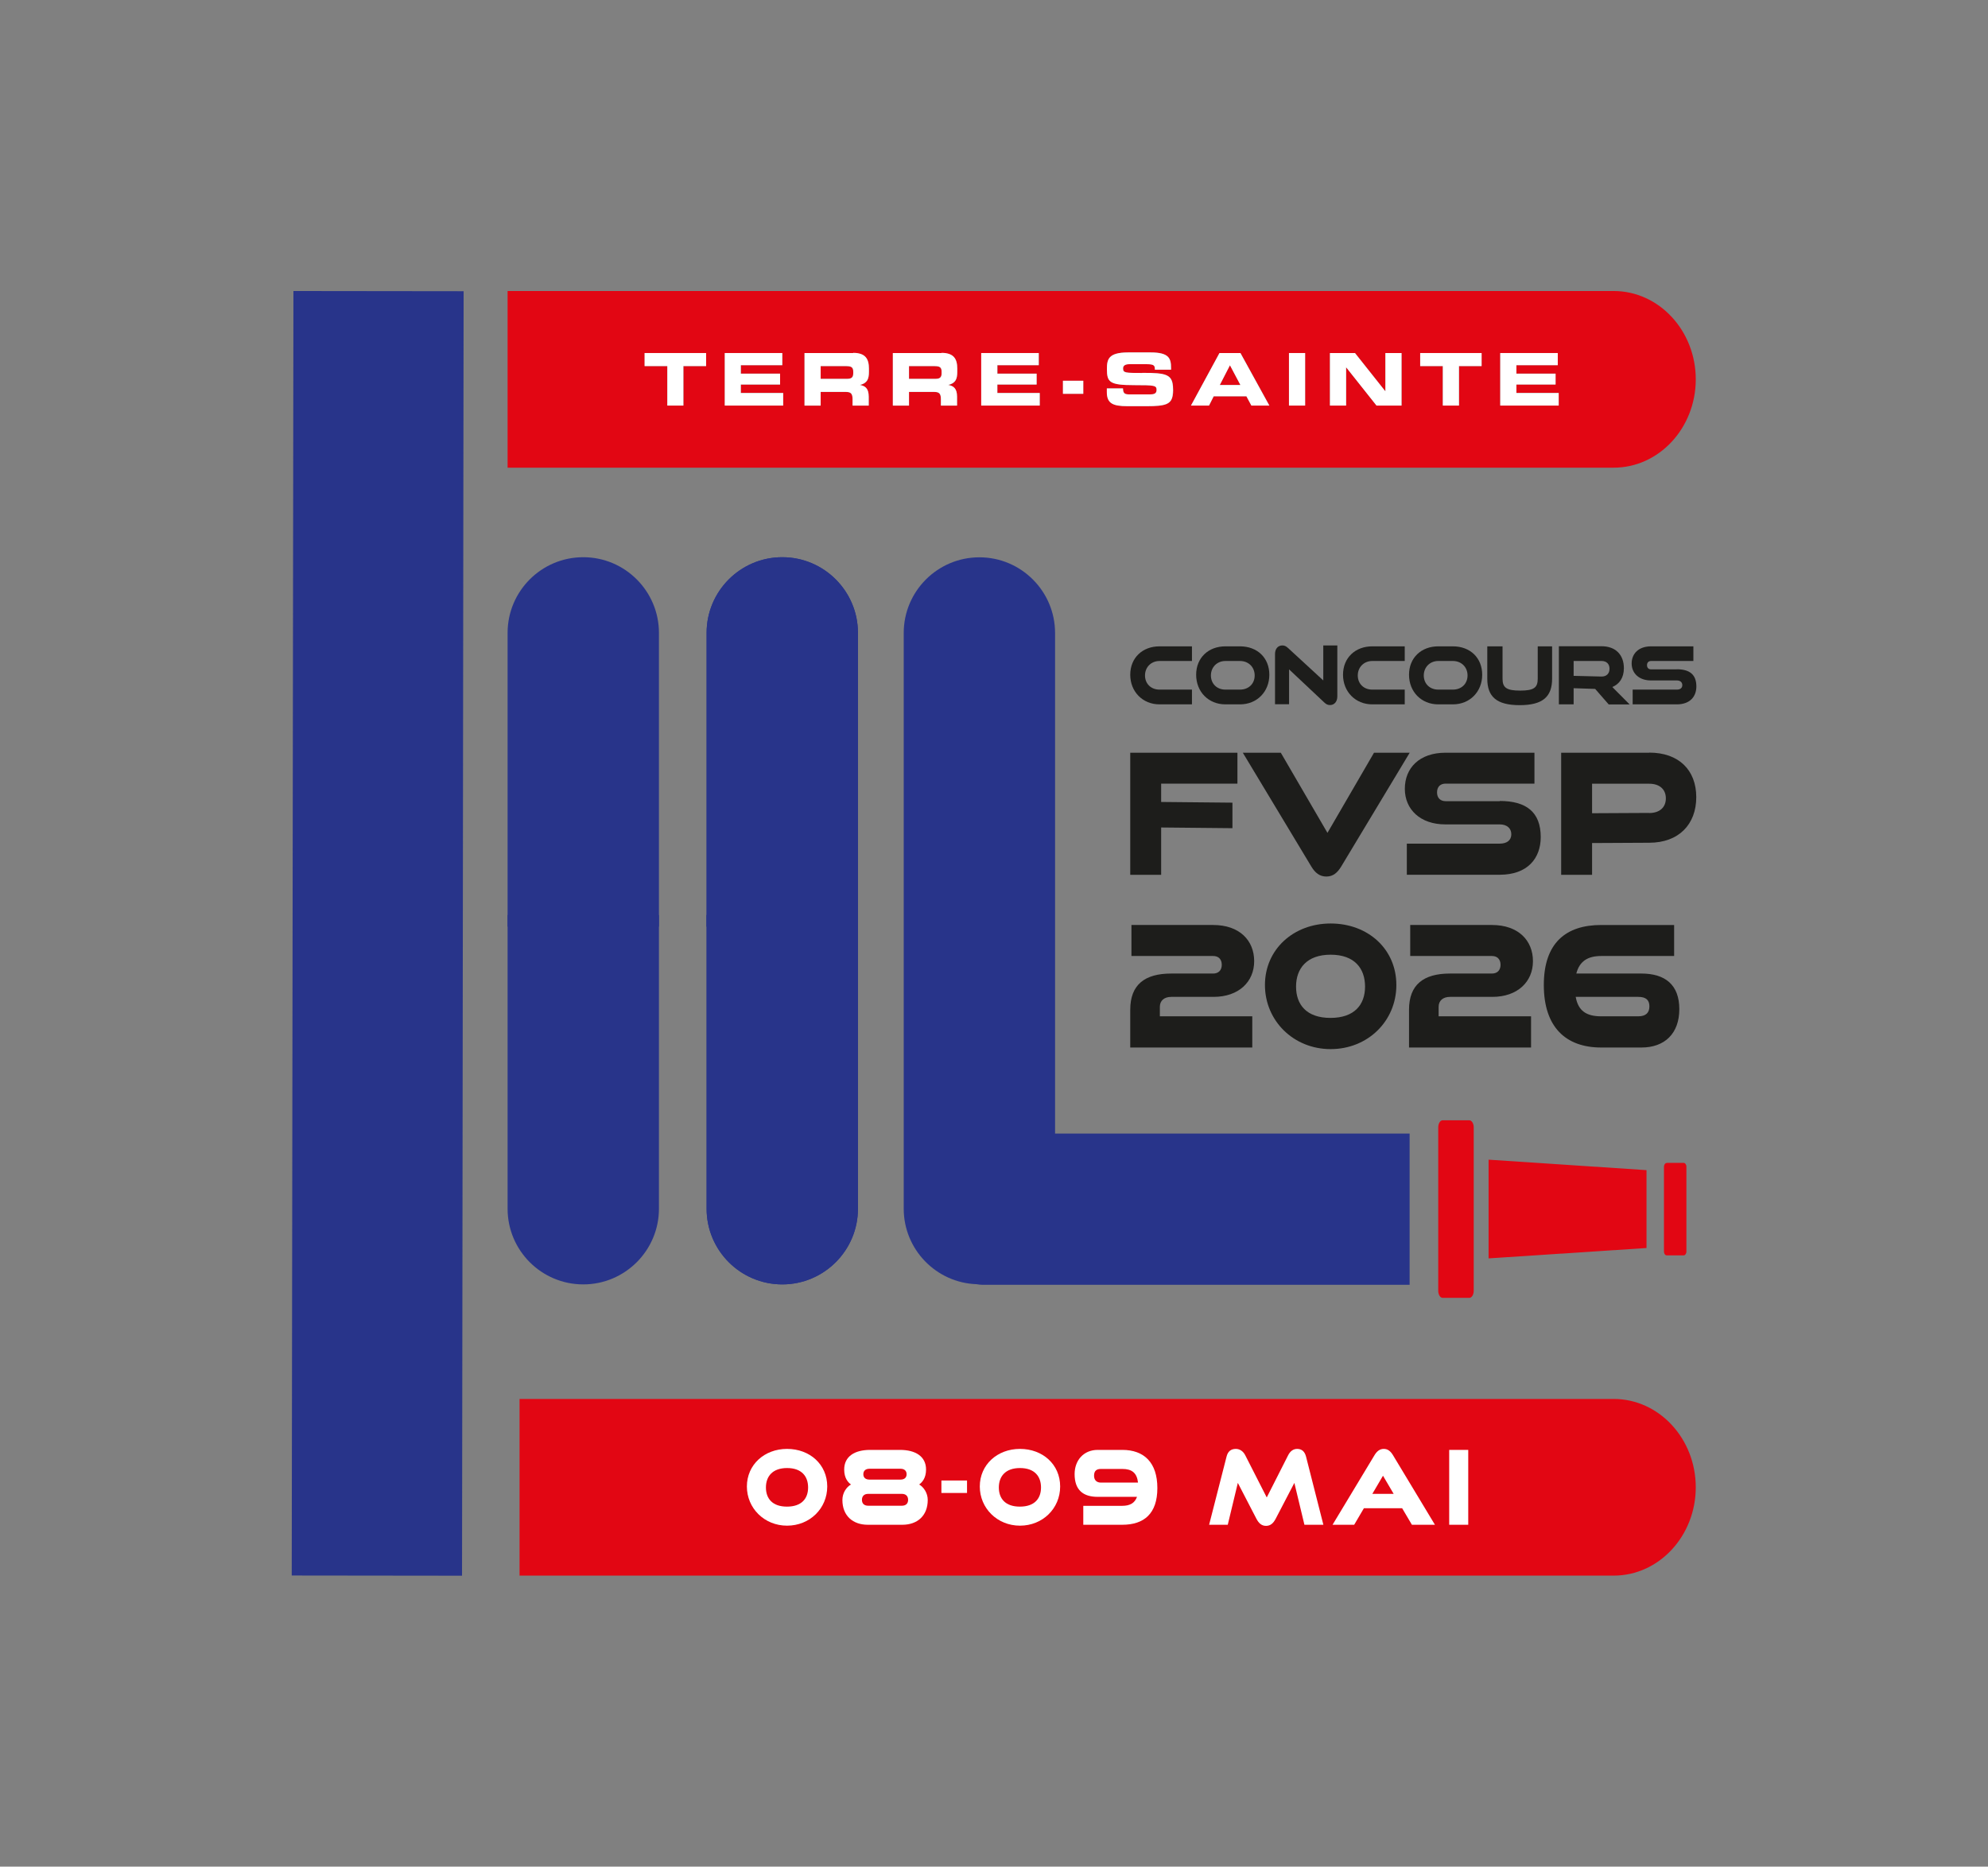 <?xml version="1.0" encoding="UTF-8"?><svg id="a" xmlns="http://www.w3.org/2000/svg" viewBox="0 0 199.39 187.23"><rect x="0" y="0" width="199.39" height="187.23" fill="#808080" stroke="none"/><defs><style>.b{fill:#1d1d1b;}.b,.c,.d,.e{stroke-width:0px;}.c{fill:#e20613;}.d{fill:#28348a;}.e{fill:#fff;}</style></defs><path class="c" d="M161.85,140.32h-91.7s0,0,0,0h-18.04v17.72h76.28s0,0,0,0h33.46c4.54,0,8.23-3.98,8.23-8.86s-3.69-8.86-8.23-8.86Z"/><path class="e" d="M78.94,153.03c-2.28,0-4.03-1.75-4.03-3.93s1.75-3.77,4.03-3.77,4.03,1.56,4.03,3.77-1.76,3.93-4.03,3.93ZM78.94,147.25c-1.47,0-2.12.85-2.12,1.95s.64,1.92,2.11,1.92,2.12-.81,2.12-1.92-.64-1.95-2.11-1.95Z"/><path class="e" d="M87.04,152.94c-1.49,0-2.55-.89-2.55-2.49,0-.7.4-1.29.86-1.55-.29-.21-.68-.63-.68-1.5,0-1.31,1.04-1.97,2.6-1.97h3c1.56,0,2.61.66,2.61,1.97,0,.87-.4,1.29-.69,1.5.45.26.86.85.86,1.55,0,1.6-1.06,2.49-2.55,2.49h-3.45ZM87.08,149.84c-.42,0-.63.24-.63.6s.21.59.63.59h3.37c.42,0,.63-.23.63-.59s-.21-.6-.63-.6h-3.37ZM87.21,147.32c-.42,0-.62.23-.62.55s.2.54.62.54h3.1c.42,0,.62-.22.62-.54s-.2-.55-.62-.55h-3.1Z"/><path class="e" d="M94.42,149.75v-1.25h2.57v1.25h-2.57Z"/><path class="e" d="M102.3,153.03c-2.28,0-4.03-1.75-4.03-3.93s1.75-3.77,4.03-3.77,4.03,1.56,4.03,3.77-1.76,3.93-4.03,3.93ZM102.3,147.25c-1.47,0-2.12.85-2.12,1.95s.64,1.92,2.11,1.92,2.12-.81,2.12-1.92-.64-1.95-2.11-1.95Z"/><path class="e" d="M108.65,152.94v-1.9h3.91c.76,0,1.25-.27,1.48-.9h-3.94c-1.46,0-2.32-.68-2.32-2.28,0-1.38.9-2.43,2.32-2.43h2.46c2.18,0,3.52,1.26,3.52,3.83s-1.34,3.68-3.52,3.68h-3.91ZM110.42,148.71h3.72c-.11-.98-.62-1.37-1.58-1.37h-2.14c-.43,0-.69.18-.69.68,0,.44.26.69.69.69Z"/><path class="e" d="M130.83,152.94l-1.01-4.2-1.88,3.61c-.23.43-.51.7-.96.7s-.73-.27-.96-.7l-1.87-3.61-1.01,4.2h-1.87l1.75-6.84c.13-.52.44-.77.93-.77.4,0,.74.24.94.63l2.16,4.24,2.15-4.24c.2-.39.5-.63.9-.63.46,0,.76.26.89.77l1.74,6.84h-1.88Z"/><path class="e" d="M141.61,152.94l-.98-1.66h-4.01l.85-1.44h2.31l-1.07-1.82-2.89,4.92h-2.17l4.22-7c.23-.37.51-.61.92-.61s.68.24.91.61l4.22,7h-2.29Z"/><path class="e" d="M145.35,152.94v-7.51h1.91v7.51h-1.91Z"/><path class="d" d="M86.05,92.94v-29.46c0-4.18-3.4-7.59-7.59-7.59s-7.59,3.4-7.59,7.59v29.46"/><path class="d" d="M86.05,91.78v29.46c0,4.18-3.4,7.59-7.59,7.59s-7.59-3.4-7.59-7.59v-29.46"/><path class="d" d="M66.09,92.94v-29.46c0-4.18-3.4-7.59-7.59-7.59s-7.59,3.4-7.59,7.59v29.46"/><path class="d" d="M66.09,91.78v29.46c0,4.18-3.4,7.59-7.59,7.59s-7.59-3.4-7.59-7.59v-29.46"/><path class="d" d="M105.82,113.69v-50.2c0-4.18-3.4-7.59-7.59-7.59s-7.59,3.4-7.59,7.59v28.29h0v29.46c0,4.09,3.26,7.43,7.31,7.57.19.03.37.06.55.06h42.88s0-15.17,0-15.17h-35.57Z"/><polygon class="c" points="122.34 38.62 124.41 38.62 123.36 36.63 122.34 38.62"/><path class="c" d="M161.85,29.19H50.91v17.72h21.13s89.81,0,89.81,0c4.54,0,8.23-3.98,8.23-8.86s-3.69-8.86-8.23-8.86ZM108.65,38.19v1.31h-2.04v-1.31h2.04ZM103.97,37.48v1.09h-3.93v.84h4.25v1.27h-5.86v-5.27h5.77v1.22h-4.15v.84h3.93ZM95.99,39.79v.9h-1.62v-.63c0-.55-.16-.74-.66-.74h-2.54v1.37h-1.62v-5.27h4.88c1.25,0,1.58.62,1.58,1.57v.34c0,.71-.16,1.12-.9,1.3h0c.48.1.88.31.88,1.18ZM87.13,39.79v.9h-1.62v-.63c0-.55-.16-.74-.66-.74h-2.54v1.37h-1.62v-5.27h4.88c1.25,0,1.58.62,1.58,1.57v.34c0,.71-.16,1.12-.9,1.3h0c.48.1.88.31.88,1.18ZM78.24,37.48v1.09h-3.93v.84h4.25v1.27h-5.86v-5.27h5.77v1.22h-4.15v.84h3.93ZM70.82,36.72h-2.27v3.96h-1.62v-3.96h-2.27v-1.31h6.16v1.31ZM117.63,39.62c-.14.94-.75,1.12-2.59,1.12h-1.96c-1.47,0-2.06-.28-2.06-1.42v-.36h1.62c0,.56.23.6.7.6h1.98c.34,0,.69-.04.69-.44,0-.46-.19-.49-2.27-.49-2.43,0-2.71-.29-2.71-1.59,0-.95.09-1.69,2.13-1.69h2.26c1.86,0,2.04.63,2.04,1.56v.17h-1.62c0-.39-.04-.55-.79-.55h-1.79c-.36,0-.61.12-.61.41,0,.46.2.47,1.93.47,2.47,0,3.07.15,3.09,1.61,0,.03,0,.05,0,.07,0,.2-.01.38-.04.53ZM125.51,40.68l-.5-.93h-3.28l-.47.93h-1.81l2.86-5.27h2.11l2.9,5.27h-1.8ZM130.9,40.68h-1.62v-5.27h1.62v5.27ZM140.57,40.68h-2.51l-3.04-3.83h-.01v3.83h-1.62v-5.27h2.51l3.04,3.83h.01v-3.83h1.62v5.27ZM148.6,36.72h-2.27v3.96h-1.62v-3.96h-2.27v-1.31h6.16v1.31ZM156.33,40.68h-5.86v-5.27h5.77v1.22h-4.15v.84h3.93v1.09h-3.93v.84h4.25v1.27Z"/><path class="c" d="M84.83,36.72h-2.53v1.28h2.67c.44,0,.6-.17.6-.55v-.17c0-.47-.23-.55-.74-.55Z"/><path class="c" d="M93.7,36.72h-2.53v1.28h2.67c.44,0,.6-.17.6-.55v-.17c0-.47-.23-.55-.74-.55Z"/><polygon class="e" points="64.65 36.72 66.93 36.72 66.93 40.68 68.54 40.68 68.54 36.72 70.82 36.72 70.82 35.41 64.65 35.41 64.65 36.72"/><polygon class="e" points="74.3 38.57 78.24 38.57 78.24 37.48 74.3 37.48 74.3 36.63 78.46 36.63 78.46 35.41 72.69 35.41 72.69 40.68 78.55 40.68 78.55 39.42 74.3 39.42 74.3 38.57"/><path class="e" d="M85.57,35.41h-4.88v5.27h1.62v-1.37h2.54c.5,0,.66.18.66.74v.63h1.62v-.9c0-.87-.4-1.08-.88-1.17h0c.74-.19.9-.6.9-1.31v-.34c0-.95-.34-1.57-1.58-1.57ZM85.58,37.45c0,.38-.16.55-.6.55h-2.67v-1.28h2.53c.51,0,.74.09.74.55v.17Z"/><path class="e" d="M94.43,35.41h-4.88v5.27h1.62v-1.37h2.54c.5,0,.66.18.66.74v.63h1.62v-.9c0-.87-.4-1.08-.88-1.17h0c.74-.19.9-.6.9-1.31v-.34c0-.95-.34-1.57-1.58-1.57ZM94.44,37.45c0,.38-.16.55-.6.55h-2.67v-1.28h2.53c.51,0,.74.09.74.55v.17Z"/><polygon class="e" points="100.03 38.57 103.97 38.57 103.97 37.48 100.03 37.48 100.03 36.63 104.18 36.63 104.18 35.41 98.41 35.41 98.41 40.68 104.28 40.68 104.28 39.42 100.03 39.42 100.03 38.57"/><rect class="e" x="106.61" y="38.19" width="2.04" height="1.31"/><path class="e" d="M117.66,39.09s0-.05,0-.07c0,.2-.02.4-.03.61.02-.16.04-.33.04-.53Z"/><path class="e" d="M114.57,37.41c-1.73,0-1.93,0-1.93-.47,0-.28.25-.41.61-.41h1.79c.74,0,.79.16.79.55h1.62v-.17c0-.93-.17-1.56-2.04-1.56h-2.26c-2.04,0-2.13.74-2.13,1.69,0,1.3.28,1.59,2.71,1.59,2.08,0,2.27.03,2.27.49,0,.41-.35.44-.69.44h-1.98c-.47,0-.69-.04-.7-.6h-1.62v.36c0,1.14.59,1.42,2.06,1.42h1.96c1.84,0,2.46-.18,2.59-1.12.01-.2.02-.4.03-.61-.02-1.46-.62-1.62-3.09-1.61Z"/><path class="e" d="M122.31,35.41l-2.86,5.27h1.81l.47-.93h3.28l.5.93h1.8l-2.9-5.27h-2.11ZM122.34,38.62l1.02-1.98,1.05,1.98h-2.07Z"/><rect class="e" x="129.28" y="35.41" width="1.62" height="5.27"/><polygon class="e" points="138.95 39.24 138.94 39.24 135.9 35.41 133.39 35.41 133.39 40.68 135.01 40.68 135.01 36.85 135.02 36.85 138.06 40.68 140.57 40.68 140.57 35.41 138.95 35.41 138.95 39.24"/><polygon class="e" points="142.44 36.72 144.71 36.72 144.71 40.68 146.33 40.68 146.33 36.72 148.6 36.72 148.6 35.41 142.44 35.41 142.44 36.72"/><polygon class="e" points="152.09 38.57 156.02 38.57 156.02 37.48 152.09 37.48 152.09 36.63 156.24 36.63 156.24 35.41 150.47 35.41 150.47 40.68 156.33 40.68 156.33 39.42 152.09 39.42 152.09 38.57"/><polygon class="d" points="29.43 29.19 29.26 158.03 46.34 158.05 46.37 135.42 46.47 51.84 46.5 29.21 29.43 29.19"/><polygon class="c" points="165.14 125.18 149.3 126.22 149.3 116.32 165.14 117.37 165.14 125.18"/><path class="c" d="M144.69,112.37h2.68c.24,0,.44.32.44.71v2.15s0,12.09,0,12.09v2.15c0,.39-.2.71-.44.71h-2.68c-.24,0-.44-.32-.44-.71v-3.25s0-9.89,0-9.89v-3.25c0-.39.2-.71.44-.71Z"/><path class="c" d="M167.17,116.64h1.69c.15,0,.28.17.28.37v1.12s0,6.3,0,6.3v1.12c0,.2-.13.37-.28.37h-1.69c-.15,0-.28-.17-.28-.37v-1.69s0-5.15,0-5.15v-1.69c0-.2.13-.37.28-.37Z"/><path class="d" d="M86.05,92.94v-29.46c0-4.18-3.4-7.59-7.59-7.59s-7.59,3.4-7.59,7.59v29.46"/><path class="d" d="M86.05,91.78v29.46c0,4.18-3.4,7.59-7.59,7.59s-7.59-3.4-7.59-7.59v-29.46"/><path class="b" d="M150.42,80.36h-5.43c-.5,0-.86-.3-.86-.88s.35-.88.86-.88h8.91v-3.1h-8.91c-2.65,0-4.09,1.55-4.09,3.62s1.55,3.57,4.06,3.57h5.46c.72,0,1.16.39,1.16.99s-.44.94-1.16.94h-9.32v3.12h9.32c2.76,0,4.11-1.62,4.11-3.78,0-2.49-1.43-3.62-4.11-3.62Z"/><polygon class="b" points="113.36 87.75 116.46 87.75 116.46 83 123.61 83.07 123.61 80.51 116.46 80.44 116.46 78.6 124.11 78.6 124.11 75.5 113.36 75.5 113.36 87.75"/><path class="b" d="M137.81,75.5l-4.67,8.04-4.68-8.04h-3.81l6.88,11.43c.37.61.82.99,1.5.99s1.11-.39,1.48-.99l6.88-11.43h-3.57Z"/><path class="b" d="M165.41,75.5h-8.83v12.25h3.1v-3.19l5.73-.03c2.97,0,4.72-1.85,4.72-4.57s-1.75-4.47-4.72-4.47ZM165.41,81.54l-5.73.03v-2.96h5.73c1.05,0,1.67.57,1.67,1.47s-.62,1.47-1.67,1.47Z"/><path class="b" d="M113.36,67.68c0,1.69,1.24,2.97,2.93,2.97h3.26v-1.48h-3.26c-.85,0-1.45-.59-1.45-1.42s.62-1.45,1.45-1.45h3.26v-1.47h-3.26c-1.69,0-2.93,1.14-2.93,2.85Z"/><path class="b" d="M124.37,64.83h-1.47c-1.69,0-2.93,1.14-2.93,2.85s1.24,2.97,2.93,2.97h1.47c1.71,0,2.94-1.28,2.94-2.97s-1.2-2.85-2.94-2.85ZM124.37,69.17h-1.47c-.85,0-1.45-.59-1.45-1.42s.62-1.45,1.45-1.45h1.47c.86,0,1.47.62,1.47,1.45s-.6,1.42-1.47,1.42Z"/><path class="b" d="M132.72,68.25l-3.53-3.25c-.2-.18-.35-.26-.57-.26-.45,0-.74.34-.74.87v5.03h1.41v-3.5l3.53,3.32c.19.18.35.26.57.26.44,0,.74-.34.74-.87v-5.11h-1.41v3.5Z"/><path class="b" d="M134.7,67.68c0,1.69,1.24,2.97,2.93,2.97h3.26v-1.48h-3.26c-.85,0-1.45-.59-1.45-1.42s.62-1.45,1.45-1.45h3.26v-1.47h-3.26c-1.69,0-2.93,1.14-2.93,2.85Z"/><path class="b" d="M145.72,64.83h-1.47c-1.69,0-2.93,1.14-2.93,2.85s1.24,2.97,2.93,2.97h1.47c1.71,0,2.94-1.28,2.94-2.97s-1.2-2.85-2.94-2.85ZM145.72,69.17h-1.47c-.85,0-1.45-.59-1.45-1.42s.62-1.45,1.45-1.45h1.47c.86,0,1.47.62,1.47,1.45s-.6,1.42-1.47,1.42Z"/><path class="b" d="M154.23,68.08c0,.89-.38,1.19-1.76,1.19s-1.77-.3-1.77-1.19v-3.25h-1.53v3.25c0,1.8.93,2.65,3.25,2.65s3.25-.85,3.25-2.65v-3.25h-1.44v3.25Z"/><path class="b" d="M162.87,67.02c0-1.34-.83-2.2-2.24-2.2h-4.28v5.83h1.48v-1.62l2.16.07,1.36,1.56h2.1l-1.74-1.75c.71-.29,1.16-.93,1.16-1.88ZM160.64,67.86l-2.81-.07v-1.49h2.81c.49,0,.79.3.79.78s-.3.78-.79.78Z"/><path class="b" d="M168.18,67.14h-2.58c-.24,0-.41-.14-.41-.42s.17-.42.41-.42h4.24v-1.47h-4.24c-1.26,0-1.95.74-1.95,1.72s.74,1.7,1.93,1.7h2.6c.34,0,.55.18.55.47s-.21.45-.55.45h-4.43v1.48h4.43c1.31,0,1.96-.77,1.96-1.8,0-1.19-.68-1.72-1.96-1.72Z"/><path class="b" d="M113.36,105.07v-3.79c0-2.5,1.44-3.63,4.11-3.63h4.21c.51,0,.86-.31.86-.88s-.35-.88-.86-.88h-8.2v-3.11h8.2c2.65,0,4.11,1.56,4.11,3.63s-1.55,3.58-4.07,3.58h-4.24c-.73,0-1.15.39-1.15,1v.95h9.27v3.13h-12.22Z"/><path class="b" d="M133.46,105.23c-3.74,0-6.59-2.86-6.59-6.43s2.86-6.17,6.59-6.17,6.59,2.55,6.59,6.17-2.87,6.43-6.59,6.43ZM133.46,95.76c-2.4,0-3.47,1.39-3.47,3.2s1.05,3.14,3.45,3.14,3.47-1.32,3.47-3.14-1.05-3.2-3.45-3.2Z"/><path class="b" d="M141.32,105.07v-3.79c0-2.5,1.44-3.63,4.11-3.63h4.21c.51,0,.86-.31.86-.88s-.35-.88-.86-.88h-8.2v-3.11h8.2c2.65,0,4.11,1.56,4.11,3.63s-1.55,3.58-4.07,3.58h-4.24c-.73,0-1.15.39-1.15,1v.95h9.27v3.13h-12.22Z"/><path class="b" d="M160.6,105.07c-3.57,0-5.76-2.06-5.76-6.27s2.2-6.02,5.76-6.02h7.31v3.11h-7.31c-1.35,0-2.18.52-2.5,1.76h6.53c2.38,0,3.8,1.13,3.8,3.57s-1.46,3.85-3.8,3.85h-4.03ZM158.04,100c.25,1.4,1.08,1.94,2.55,1.94h3.72c.78,0,1.12-.37,1.12-1s-.34-.95-1.12-.95h-6.27Z"/></svg>